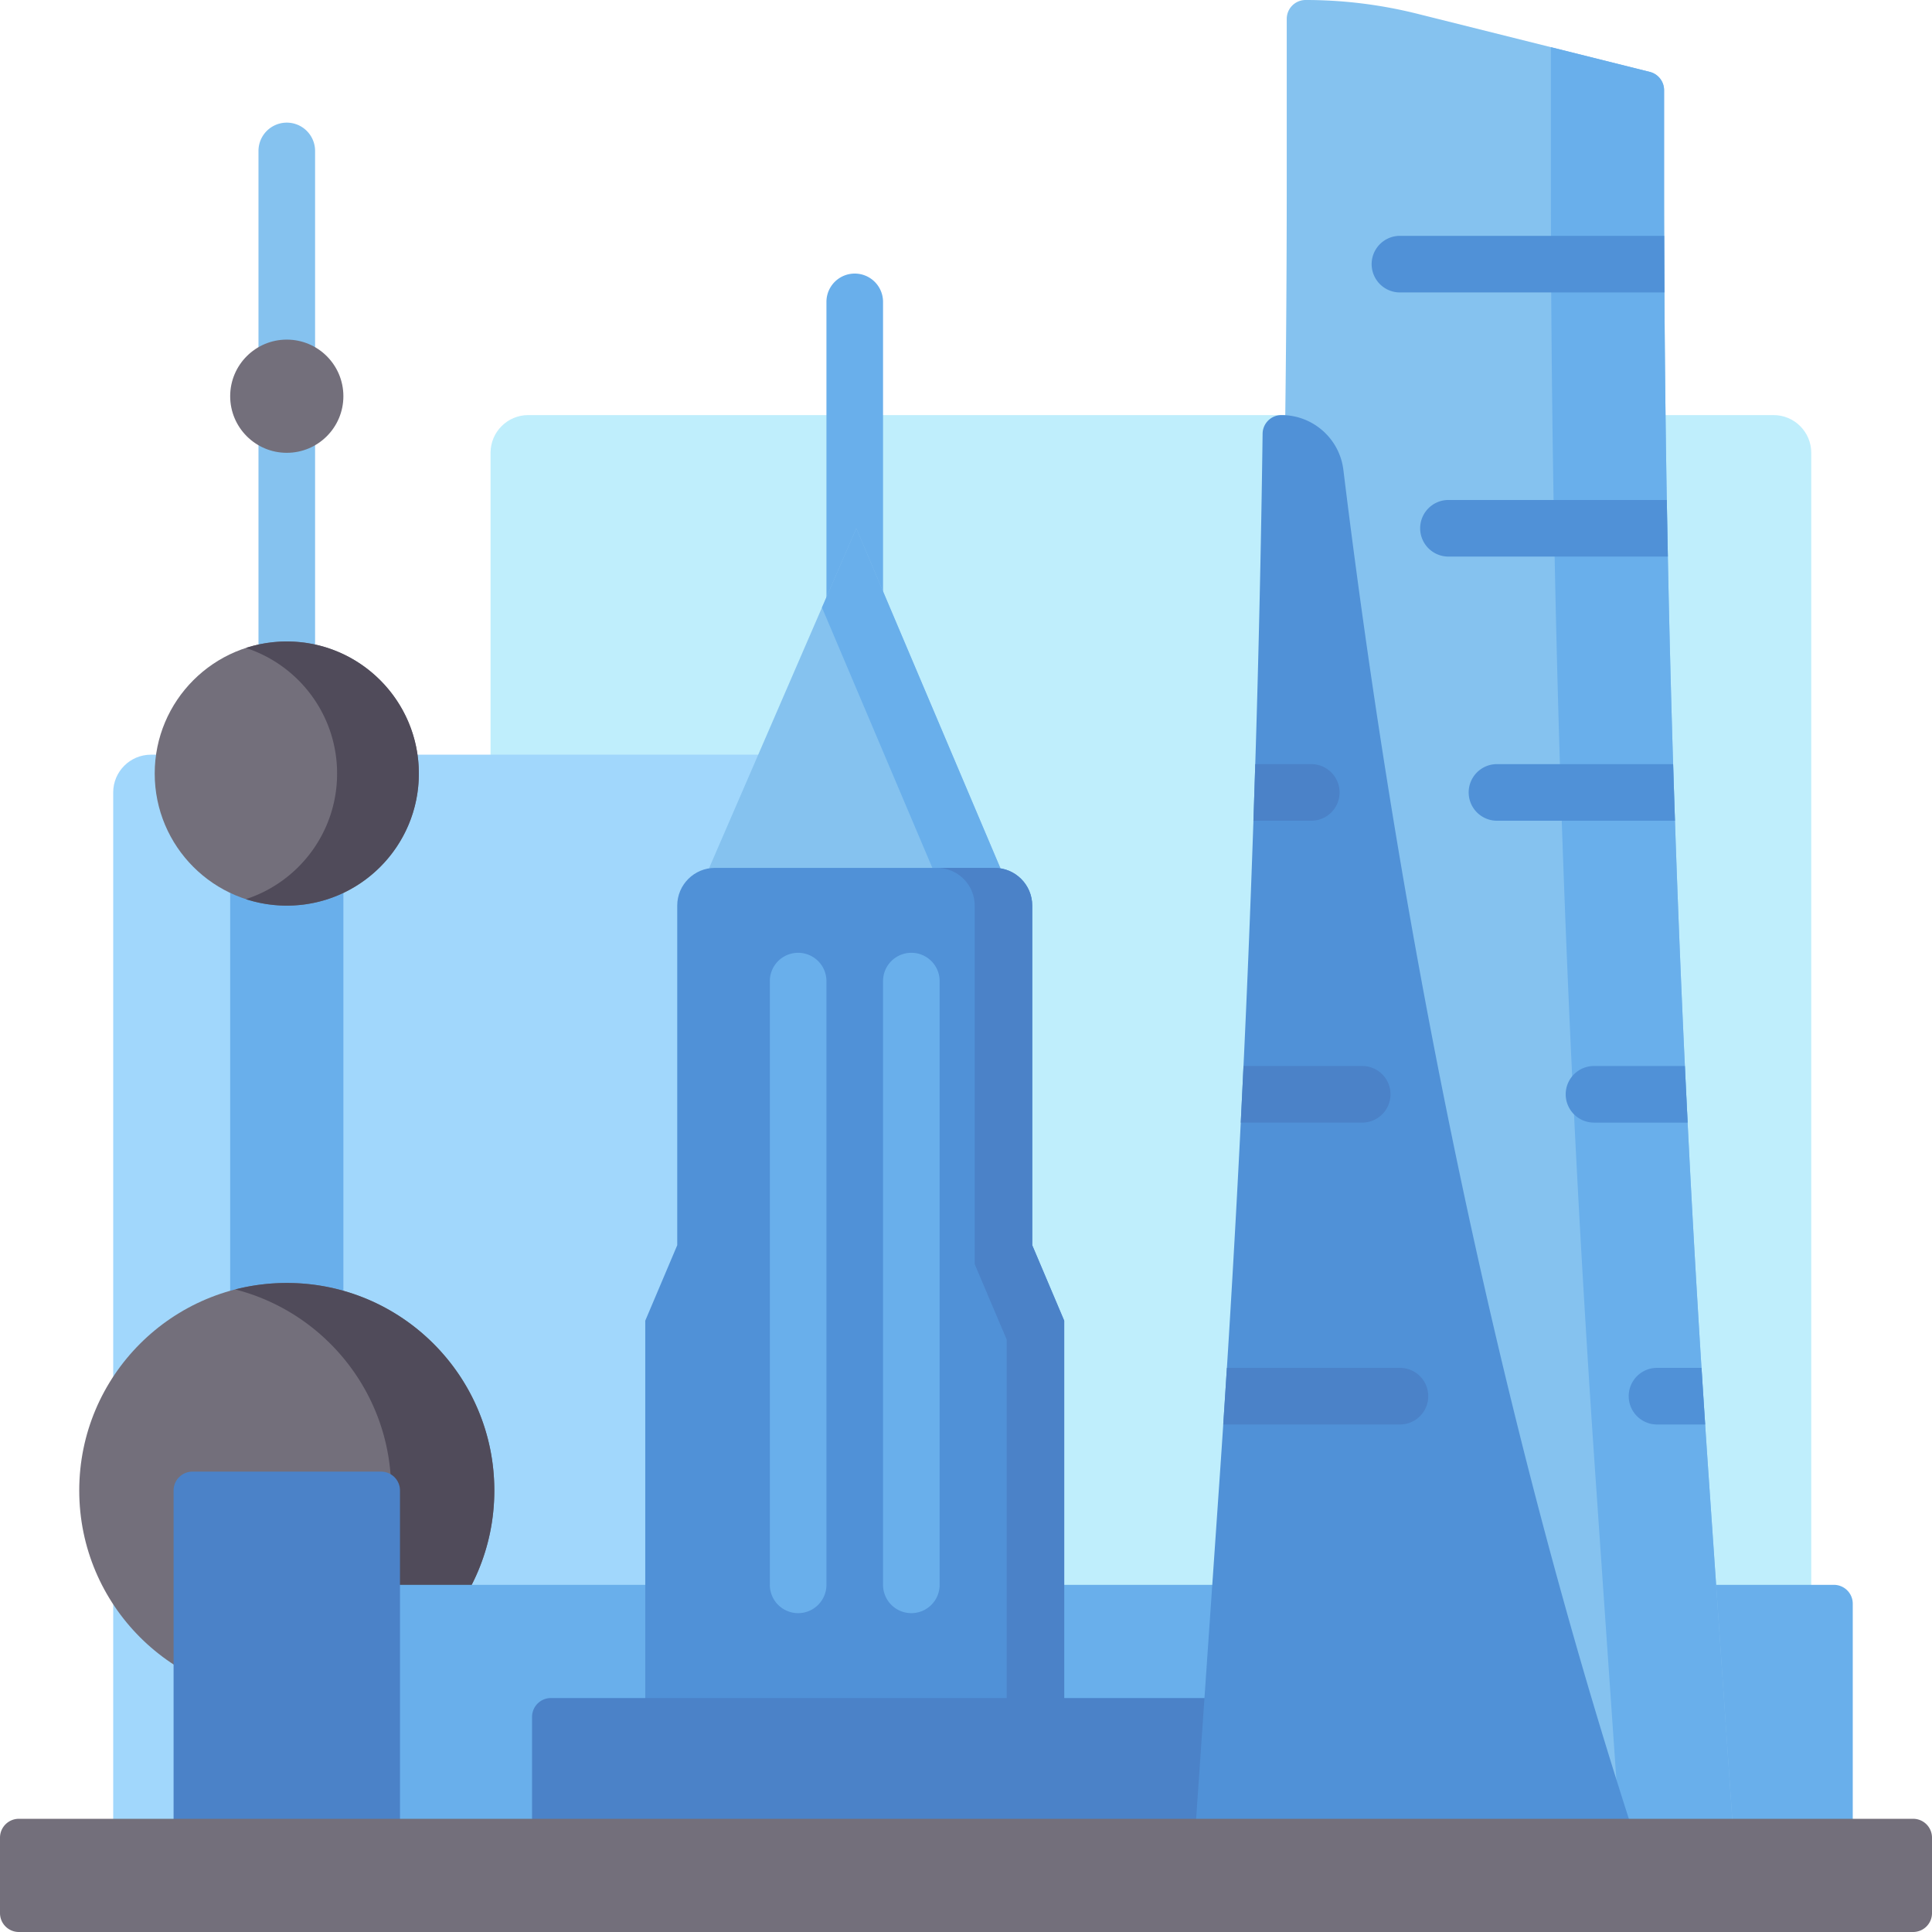 <svg xmlns="http://www.w3.org/2000/svg" viewBox="0 0 512 512"><path d="M480 120v370c0 5.523-4.477 10-10 10H140c-5.523 0-10-4.477-10-10V120c0-5.523 4.477-10 10-10h330c5.523 0 10 4.477 10 10z" fill="#bfeefc"/><path d="M230 210v280c0 5.523-4.477 10-10 10H40c-5.523 0-10-4.477-10-10V210c0-5.523 4.477-10 10-10h180c5.523 0 10 4.477 10 10z" fill="#a1d7fc"/><path d="M91 380H61V200h30v180z" fill="#69afeb"/><path d="M76 207.5a7.5 7.5 0 0 1-7.5-7.5V40a7.5 7.5 0 0 1 15 0v160a7.5 7.5 0 0 1-7.5 7.5z" fill="#85c2ef"/><path d="M41 205c0-19.33 15.67-35 35-35s35 15.67 35 35-15.67 35-35 35-35-15.67-35-35zm35-85c8.284 0 15-6.716 15-15s-6.716-15-15-15-15 6.716-15 15 6.716 15 15 15zm0 220c-30.376 0-55 24.624-55 55s24.624 55 55 55 55-24.624 55-55-24.624-55-55-55z" fill="#736f7b"/><path d="M89.333 205c0-15.547-10.141-28.719-24.166-33.282A34.953 34.953 0 0 1 76 170c19.33 0 35 15.67 35 35s-15.67 35-35 35c-3.782 0-7.421-.608-10.832-1.718 14.025-4.563 24.165-17.735 24.165-33.282zM76 340c-4.718 0-9.297.596-13.667 1.713 23.764 6.077 41.333 27.629 41.333 53.287s-17.57 47.21-41.333 53.287A55.124 55.124 0 0 0 76 450c30.376 0 55-24.624 55-55s-24.624-55-55-55z" fill="#504b5a"/><path d="M491 425v60a5 5 0 0 1-5 5H66a5 5 0 0 1-5-5v-60a5 5 0 0 1 5-5h420a5 5 0 0 1 5 5zM234.015 80v120a7.5 7.5 0 0 1-15 0V80a7.5 7.5 0 0 1 15 0z" fill="#69afeb"/><path d="M265.082 300h-77.135v-70l38.979-90 38.156 90v70z" fill="#85c2ef"/><path d="M265.082 230v70h-18v-70l-29.252-68.998L226.926 140l38.156 90z" fill="#69afeb"/><path d="M106 395v90a5 5 0 0 1-5 5H51a5 5 0 0 1-5-5v-90a5 5 0 0 1 5-5h50a5 5 0 0 1 5 5z" fill="#4b82c8"/><path d="M282.029 350v160H171V350l8.474-20v-90c0-5.523 4.477-10 10-10h74.082c5.523 0 10 4.477 10 10v90l8.473 20z" fill="#5091d7"/><path d="M282.029 350v160h-15.25V355.003l-8.474-20V240c0-5.523-4.477-10-10-10h15.25c5.523 0 10 4.477 10 10v90l8.474 20z" fill="#4b82c8"/><path d="M441 23.904v23.887c0 114.772 3.952 229.51 11.848 344.011L461 510H321l8.152-118.199A5000.342 5000.342 0 0 0 341 47.791V5a5 5 0 0 1 5-5 121.86 121.86 0 0 1 29.552 3.638l61.661 15.415A5 5 0 0 1 441 23.904z" fill="#85c2ef"/><path d="M461 510h-30l-8.152-118.199A5000.342 5000.342 0 0 1 411 47.791V12.5l26.213 6.553A5 5 0 0 1 441 23.904v23.887c0 114.772 3.952 229.51 11.848 344.01L461 510z" fill="#69afeb"/><path d="M447.25 297.5h-24.822a7.5 7.5 0 0 1 0-15h24.087c.236 5 .485 10 .735 15zm-6.218-235H371a7.5 7.5 0 0 0 0 15h70.099c-.03-5-.053-10-.067-15zm2.369 140h-46.687a7.5 7.5 0 0 0 0 15h47.171c-.169-5-.329-10-.484-15zm-1.681-70h-57.863a7.5 7.5 0 0 0 0 15h58.148c-.1-5-.2-10-.285-15zm9.205 230h-11.8a7.5 7.5 0 0 0 0 15h12.768c-.33-5-.653-10-.968-15z" fill="#5091d7"/><path d="M219.015 260v160a7.5 7.5 0 0 1-15 0V260a7.5 7.5 0 0 1 15 0zm22.5-7.5a7.5 7.5 0 0 0-7.5 7.5v160a7.5 7.5 0 0 0 15 0V260a7.5 7.5 0 0 0-7.5-7.5z" fill="#69afeb"/><path d="M341 455v30a5 5 0 0 1-5 5H146a5 5 0 0 1-5-5v-30a5 5 0 0 1 5-5h190a5 5 0 0 1 5 5z" fill="#4b82c8"/><path d="M339.596 110c8.352 0 15.398 6.23 16.413 14.521C373.843 270.174 403.927 402.769 441 510H315.058l8.152-118.199a4999.218 4999.218 0 0 0 11.393-276.872 4.994 4.994 0 0 1 4.993-4.929z" fill="#5091d7"/><path d="M347.5 217.5h-15.328c.17-5 .332-10 .487-15H347.5a7.5 7.5 0 0 1 0 15zm21 72.5a7.5 7.5 0 0 0-7.5-7.5h-31.462c-.235 5-.478 10-.728 15H361a7.5 7.5 0 0 0 7.5-7.5zm2.5 72.5h-45.862c-.315 5-.636 10-.966 15H371a7.5 7.5 0 0 0 0-15z" fill="#4b82c8"/><path d="M507 512H5a5 5 0 0 1-5-5v-20a5 5 0 0 1 5-5h502a5 5 0 0 1 5 5v20a5 5 0 0 1-5 5z" fill="#736f7b"/></svg>